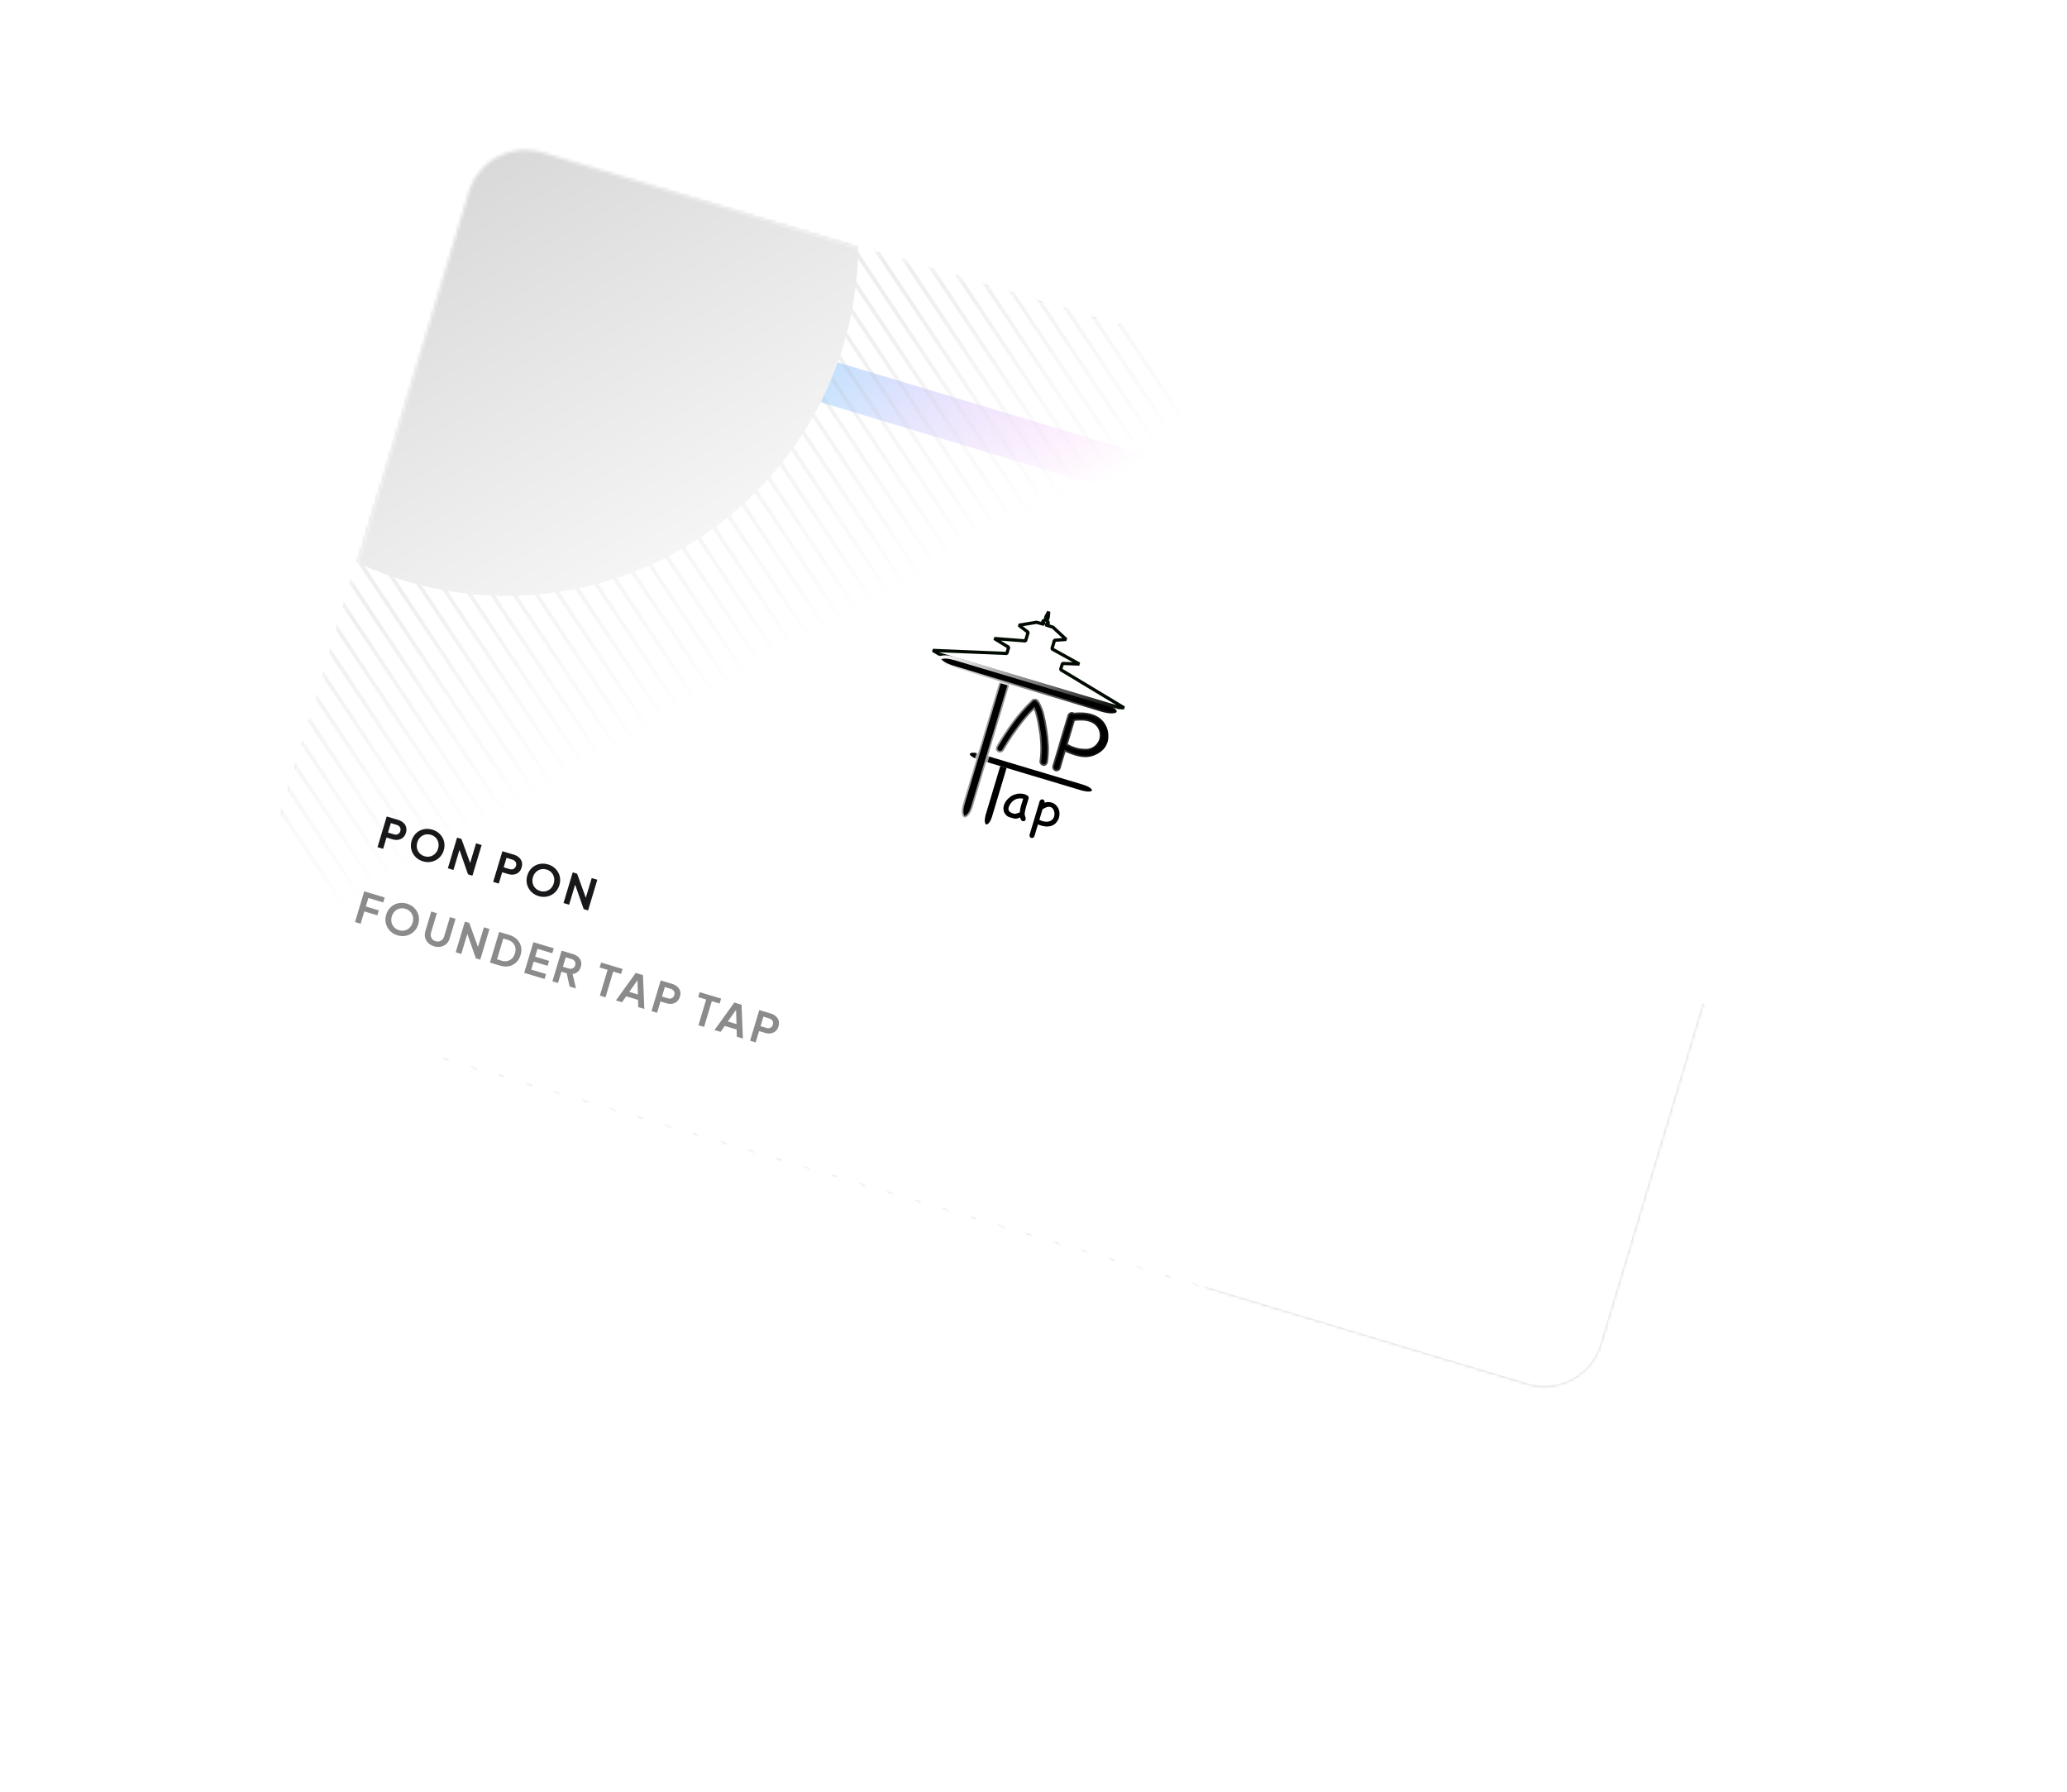 <svg width="638" height="553" viewBox="0 0 638 553" fill="none" xmlns="http://www.w3.org/2000/svg">
<g filter="url(#filter0_f_2398_1225)">
<rect x="168.807" y="84.871" width="376.088" height="209.277" transform="rotate(16.72 168.807 84.871)" fill="url(#paint0_linear_2398_1225)"/>
</g>
<g filter="url(#filter1_d_2398_1225)">
<rect x="149.985" y="41.897" width="436.721" height="276.268" rx="18.096" transform="rotate(16.721 149.985 41.897)" fill="white"/>
</g>
<mask id="mask0_2398_1225" style="mask-type:alpha" maskUnits="userSpaceOnUse" x="74" y="46" width="490" height="382">
<rect x="149.985" y="41.897" width="436.721" height="276.268" rx="18.096" transform="rotate(16.721 149.985 41.897)" fill="white"/>
</mask>
<g mask="url(#mask0_2398_1225)">
<g opacity="0.18">
<line x1="147.948" y1="33.242" x2="396.133" y2="406.341" stroke="#18181B" stroke-width="1.206"/>
<line x1="141.476" y1="33.818" x2="389.662" y2="406.916" stroke="#18181B" stroke-width="1.206"/>
<line x1="135.005" y1="34.393" x2="383.19" y2="407.491" stroke="#18181B" stroke-width="1.206"/>
<line x1="128.534" y1="34.968" x2="376.72" y2="408.067" stroke="#18181B" stroke-width="1.206"/>
<line x1="122.062" y1="35.544" x2="370.248" y2="408.642" stroke="#18181B" stroke-width="1.206"/>
<line x1="115.591" y1="36.119" x2="363.777" y2="409.217" stroke="#18181B" stroke-width="1.206"/>
<line x1="109.119" y1="36.694" x2="357.305" y2="409.793" stroke="#18181B" stroke-width="1.206"/>
<line x1="102.649" y1="37.27" x2="350.835" y2="410.368" stroke="#18181B" stroke-width="1.206"/>
<line x1="96.177" y1="37.845" x2="344.363" y2="410.944" stroke="#18181B" stroke-width="1.206"/>
<line x1="89.706" y1="38.42" x2="337.892" y2="411.519" stroke="#18181B" stroke-width="1.206"/>
<line x1="83.235" y1="38.996" x2="331.42" y2="412.094" stroke="#18181B" stroke-width="1.206"/>
<line x1="76.764" y1="39.571" x2="324.95" y2="412.67" stroke="#18181B" stroke-width="1.206"/>
<line x1="70.293" y1="40.147" x2="318.478" y2="413.245" stroke="#18181B" stroke-width="1.206"/>
<line x1="63.821" y1="40.722" x2="312.007" y2="413.82" stroke="#18181B" stroke-width="1.206"/>
<line x1="57.35" y1="41.297" x2="305.536" y2="414.396" stroke="#18181B" stroke-width="1.206"/>
<line x1="50.879" y1="41.873" x2="299.065" y2="414.971" stroke="#18181B" stroke-width="1.206"/>
<line x1="44.408" y1="42.448" x2="292.594" y2="415.546" stroke="#18181B" stroke-width="1.206"/>
<line x1="37.936" y1="43.023" x2="286.122" y2="416.122" stroke="#18181B" stroke-width="1.206"/>
<line x1="31.465" y1="43.599" x2="279.65" y2="416.697" stroke="#18181B" stroke-width="1.206"/>
<line x1="24.994" y1="44.174" x2="273.18" y2="417.273" stroke="#18181B" stroke-width="1.206"/>
<line x1="18.523" y1="44.749" x2="266.708" y2="417.848" stroke="#18181B" stroke-width="1.206"/>
<line x1="12.052" y1="45.325" x2="260.237" y2="418.423" stroke="#18181B" stroke-width="1.206"/>
<line x1="5.58" y1="45.9" x2="253.766" y2="418.999" stroke="#18181B" stroke-width="1.206"/>
<line x1="-0.891" y1="46.476" x2="247.295" y2="419.574" stroke="#18181B" stroke-width="1.206"/>
<line x1="-7.362" y1="47.051" x2="240.824" y2="420.149" stroke="#18181B" stroke-width="1.206"/>
<line x1="-13.834" y1="47.626" x2="234.352" y2="420.725" stroke="#18181B" stroke-width="1.206"/>
<line x1="-20.305" y1="48.202" x2="227.881" y2="421.3" stroke="#18181B" stroke-width="1.206"/>
<line x1="-26.775" y1="48.777" x2="221.411" y2="421.875" stroke="#18181B" stroke-width="1.206"/>
<line x1="-33.246" y1="49.352" x2="214.94" y2="422.451" stroke="#18181B" stroke-width="1.206"/>
<line x1="-39.718" y1="49.928" x2="208.467" y2="423.026" stroke="#18181B" stroke-width="1.206"/>
<line x1="-46.188" y1="50.503" x2="201.998" y2="423.602" stroke="#18181B" stroke-width="1.206"/>
<line x1="155.227" y1="34.169" x2="403.413" y2="407.268" stroke="#18181B" stroke-width="1.206"/>
<line x1="162.506" y1="35.096" x2="410.691" y2="408.195" stroke="#18181B" stroke-width="1.206"/>
<line x1="169.785" y1="36.024" x2="417.971" y2="409.122" stroke="#18181B" stroke-width="1.206"/>
<line x1="177.065" y1="36.951" x2="425.251" y2="410.049" stroke="#18181B" stroke-width="1.206"/>
<line x1="184.345" y1="37.878" x2="432.53" y2="410.976" stroke="#18181B" stroke-width="1.206"/>
<line x1="191.624" y1="38.805" x2="439.81" y2="411.903" stroke="#18181B" stroke-width="1.206"/>
<line x1="198.904" y1="39.732" x2="447.09" y2="412.831" stroke="#18181B" stroke-width="1.206"/>
<line x1="206.183" y1="40.659" x2="454.369" y2="413.758" stroke="#18181B" stroke-width="1.206"/>
<line x1="213.462" y1="41.586" x2="461.648" y2="414.685" stroke="#18181B" stroke-width="1.206"/>
<line x1="220.742" y1="42.514" x2="468.928" y2="415.612" stroke="#18181B" stroke-width="1.206"/>
<line x1="228.022" y1="43.441" x2="476.207" y2="416.539" stroke="#18181B" stroke-width="1.206"/>
<line x1="235.302" y1="44.368" x2="483.487" y2="417.466" stroke="#18181B" stroke-width="1.206"/>
<line x1="242.581" y1="45.295" x2="490.767" y2="418.393" stroke="#18181B" stroke-width="1.206"/>
<line x1="249.86" y1="46.222" x2="498.045" y2="419.32" stroke="#18181B" stroke-width="1.206"/>
<line x1="257.139" y1="47.149" x2="505.325" y2="420.248" stroke="#18181B" stroke-width="1.206"/>
<line x1="264.419" y1="48.076" x2="512.604" y2="421.175" stroke="#18181B" stroke-width="1.206"/>
<line x1="271.699" y1="49.003" x2="519.884" y2="422.102" stroke="#18181B" stroke-width="1.206"/>
<line x1="278.978" y1="49.931" x2="527.164" y2="423.029" stroke="#18181B" stroke-width="1.206"/>
<line x1="286.258" y1="50.858" x2="534.444" y2="423.956" stroke="#18181B" stroke-width="1.206"/>
<line x1="293.536" y1="51.785" x2="541.722" y2="424.883" stroke="#18181B" stroke-width="1.206"/>
<line x1="300.816" y1="52.712" x2="549.002" y2="425.81" stroke="#18181B" stroke-width="1.206"/>
<line x1="308.096" y1="53.639" x2="556.282" y2="426.737" stroke="#18181B" stroke-width="1.206"/>
<line x1="315.377" y1="54.566" x2="563.562" y2="427.665" stroke="#18181B" stroke-width="1.206"/>
</g>
<g filter="url(#filter2_f_2398_1225)">
<circle cx="156.327" cy="75.294" r="108.577" transform="rotate(16.721 156.327 75.294)" fill="#D2D2D2"/>
</g>
<g filter="url(#filter3_f_2398_1225)">
<circle cx="479.638" cy="407.977" r="108.577" transform="rotate(16.721 479.638 407.977)" fill="#C8C8C8"/>
</g>
<rect x="149.985" y="41.897" width="436.721" height="276.268" rx="18.096" transform="rotate(16.721 149.985 41.897)" fill="url(#paint1_linear_2398_1225)"/>
</g>
<path d="M116.523 261.436L119.368 251.968L122.901 253.029C123.545 253.222 124.077 253.512 124.497 253.896C124.928 254.275 125.216 254.731 125.361 255.264C125.508 255.789 125.486 256.369 125.295 257.004C125.107 257.631 124.801 258.126 124.378 258.489C123.966 258.845 123.479 259.068 122.916 259.158C122.354 259.248 121.75 259.196 121.106 259.002L119.302 258.46L118.252 261.955L116.523 261.436ZM119.76 256.935L121.59 257.485C121.903 257.579 122.192 257.601 122.457 257.551C122.724 257.493 122.954 257.373 123.147 257.191C123.34 257.008 123.48 256.773 123.567 256.485C123.656 256.189 123.669 255.915 123.605 255.665C123.544 255.407 123.417 255.184 123.224 254.997C123.034 254.801 122.782 254.656 122.468 254.562L120.638 254.012L119.76 256.935ZM130.538 265.813C129.844 265.604 129.232 265.286 128.705 264.86C128.177 264.433 127.755 263.932 127.438 263.357C127.121 262.781 126.925 262.159 126.849 261.49C126.784 260.814 126.856 260.129 127.064 259.434C127.276 258.731 127.593 258.12 128.017 257.6C128.441 257.081 128.944 256.669 129.525 256.363C130.107 256.057 130.734 255.876 131.407 255.82C132.082 255.755 132.771 255.828 133.475 256.039C134.178 256.25 134.793 256.569 135.321 256.996C135.849 257.422 136.271 257.923 136.588 258.498C136.907 259.065 137.1 259.682 137.168 260.349C137.244 261.019 137.176 261.705 136.965 262.408C136.756 263.103 136.435 263.713 136 264.238C135.567 264.755 135.06 265.166 134.479 265.472C133.898 265.778 133.269 265.963 132.594 266.028C131.927 266.096 131.242 266.024 130.538 265.813ZM131.012 264.237C131.478 264.377 131.93 264.425 132.368 264.381C132.809 264.328 133.218 264.197 133.595 263.987C133.981 263.78 134.311 263.496 134.585 263.135C134.869 262.776 135.081 262.36 135.224 261.885C135.366 261.411 135.417 260.95 135.376 260.504C135.345 260.051 135.226 259.632 135.019 259.247C134.823 258.855 134.554 258.52 134.212 258.242C133.871 257.964 133.467 257.755 133.001 257.615C132.544 257.478 132.096 257.431 131.658 257.475C131.219 257.519 130.806 257.648 130.418 257.864C130.041 258.074 129.711 258.359 129.428 258.717C129.147 259.067 128.935 259.479 128.793 259.953C128.65 260.428 128.599 260.893 128.637 261.348C128.676 261.803 128.795 262.222 128.994 262.605C129.202 262.991 129.475 263.327 129.814 263.613C130.155 263.891 130.554 264.099 131.012 264.237ZM138.233 267.958L141.078 258.489L142.425 258.894L145.528 267.475L144.787 267.405L146.937 260.249L148.665 260.769L145.821 270.237L144.461 269.829L141.449 261.22L142.127 261.271L139.962 268.477L138.233 267.958ZM152.223 272.161L155.068 262.692L158.601 263.753C159.245 263.947 159.777 264.236 160.197 264.621C160.628 265 160.916 265.456 161.061 265.989C161.208 266.513 161.186 267.094 160.996 267.729C160.807 268.356 160.502 268.851 160.079 269.213C159.667 269.57 159.179 269.793 158.617 269.883C158.054 269.972 157.451 269.92 156.807 269.727L155.002 269.185L153.952 272.68L152.223 272.161ZM155.46 267.66L157.29 268.209C157.604 268.304 157.893 268.326 158.157 268.276C158.424 268.217 158.654 268.097 158.847 267.915C159.041 267.733 159.181 267.498 159.267 267.21C159.356 266.913 159.369 266.64 159.306 266.39C159.245 266.131 159.118 265.909 158.924 265.721C158.734 265.525 158.482 265.38 158.168 265.286L156.338 264.736L155.46 267.66ZM166.239 276.537C165.544 276.328 164.933 276.011 164.405 275.584C163.877 275.158 163.455 274.657 163.138 274.081C162.821 273.506 162.625 272.883 162.549 272.214C162.484 271.539 162.556 270.854 162.765 270.159C162.976 269.455 163.293 268.844 163.717 268.325C164.141 267.806 164.644 267.393 165.225 267.087C165.807 266.782 166.434 266.601 167.107 266.544C167.782 266.479 168.471 266.552 169.175 266.764C169.878 266.975 170.493 267.294 171.021 267.72C171.549 268.146 171.971 268.647 172.288 269.223C172.607 269.79 172.801 270.407 172.868 271.074C172.944 271.743 172.877 272.43 172.665 273.133C172.457 273.828 172.135 274.438 171.7 274.963C171.268 275.48 170.761 275.891 170.179 276.197C169.598 276.502 168.969 276.688 168.294 276.753C167.627 276.82 166.942 276.748 166.239 276.537ZM166.712 274.961C167.178 275.101 167.63 275.149 168.068 275.105C168.509 275.053 168.918 274.922 169.295 274.712C169.681 274.504 170.011 274.22 170.286 273.859C170.569 273.501 170.782 273.084 170.924 272.61C171.067 272.135 171.117 271.675 171.076 271.228C171.046 270.776 170.927 270.357 170.719 269.971C170.523 269.579 170.254 269.245 169.912 268.967C169.571 268.689 169.167 268.479 168.701 268.339C168.244 268.202 167.796 268.155 167.358 268.199C166.92 268.243 166.507 268.373 166.118 268.589C165.741 268.799 165.411 269.083 165.128 269.441C164.847 269.791 164.636 270.204 164.493 270.678C164.351 271.152 164.299 271.617 164.338 272.072C164.376 272.527 164.495 272.946 164.694 273.33C164.902 273.715 165.175 274.051 165.514 274.338C165.855 274.616 166.255 274.824 166.712 274.961ZM173.934 278.682L176.778 269.214L178.125 269.619L181.228 278.2L180.487 278.129L182.637 270.974L184.365 271.493L181.521 280.962L180.161 280.553L177.149 271.944L177.827 271.995L175.662 279.202L173.934 278.682Z" fill="#18181B"/>
<path opacity="0.5" d="M109.582 284.544L112.426 275.076L118.743 276.973L118.285 278.498L113.697 277.12L112.91 279.738L116.926 280.945L116.468 282.47L112.452 281.263L111.31 285.063L109.582 284.544ZM122.679 288.645C121.984 288.436 121.373 288.119 120.845 287.692C120.317 287.266 119.895 286.765 119.578 286.189C119.261 285.614 119.065 284.991 118.989 284.322C118.924 283.646 118.996 282.961 119.205 282.266C119.416 281.563 119.733 280.952 120.157 280.433C120.581 279.913 121.084 279.501 121.665 279.195C122.247 278.889 122.874 278.708 123.547 278.652C124.222 278.587 124.911 278.66 125.615 278.871C126.318 279.083 126.933 279.401 127.461 279.828C127.989 280.254 128.411 280.755 128.728 281.331C129.047 281.898 129.241 282.515 129.308 283.182C129.384 283.851 129.317 284.537 129.105 285.241C128.897 285.935 128.575 286.545 128.14 287.071C127.707 287.587 127.201 287.999 126.619 288.304C126.038 288.61 125.409 288.795 124.734 288.86C124.067 288.928 123.382 288.856 122.679 288.645ZM123.152 287.069C123.618 287.209 124.07 287.257 124.508 287.213C124.949 287.161 125.358 287.029 125.735 286.819C126.121 286.612 126.451 286.328 126.725 285.967C127.009 285.609 127.222 285.192 127.364 284.718C127.507 284.243 127.557 283.783 127.516 283.336C127.485 282.883 127.367 282.464 127.159 282.079C126.963 281.687 126.694 281.352 126.352 281.074C126.011 280.796 125.607 280.587 125.141 280.447C124.684 280.31 124.236 280.263 123.798 280.307C123.36 280.351 122.946 280.481 122.558 280.697C122.181 280.907 121.851 281.191 121.568 281.549C121.287 281.899 121.076 282.311 120.933 282.786C120.791 283.26 120.739 283.725 120.777 284.18C120.816 284.635 120.935 285.054 121.134 285.437C121.342 285.823 121.615 286.159 121.954 286.446C122.295 286.724 122.695 286.931 123.152 287.069ZM133.975 292.038C133.247 291.819 132.644 291.472 132.168 290.997C131.701 290.524 131.386 289.972 131.224 289.341C131.063 288.711 131.084 288.057 131.287 287.379L133.116 281.291L134.845 281.81L133.043 287.809C132.926 288.199 132.905 288.576 132.98 288.94C133.064 289.307 133.231 289.626 133.483 289.895C133.737 290.156 134.059 290.345 134.449 290.462C134.847 290.582 135.22 290.602 135.567 290.521C135.926 290.435 136.237 290.261 136.5 289.998C136.773 289.738 136.967 289.413 137.084 289.023L138.886 283.024L140.615 283.544L138.786 289.631C138.582 290.309 138.239 290.867 137.757 291.304C137.275 291.741 136.704 292.027 136.045 292.161C135.394 292.298 134.704 292.257 133.975 292.038ZM140.651 293.878L143.496 284.409L144.843 284.814L147.946 293.395L147.205 293.325L149.355 286.169L151.083 286.688L148.239 296.157L146.879 295.748L143.867 287.14L144.545 287.191L142.38 294.397L140.651 293.878ZM151.227 297.055L154.072 287.586L157.16 288.514C158.16 288.814 158.967 289.278 159.582 289.907C160.208 290.529 160.618 291.257 160.81 292.091C161.006 292.916 160.964 293.795 160.684 294.727C160.406 295.651 159.956 296.411 159.333 297.009C158.712 297.599 157.968 297.985 157.1 298.168C156.244 298.345 155.315 298.283 154.316 297.982L151.227 297.055ZM153.414 296.049L154.812 296.469C155.456 296.662 156.05 296.698 156.595 296.575C157.151 296.446 157.632 296.184 158.037 295.789C158.445 295.385 158.746 294.856 158.942 294.204C159.141 293.543 159.18 292.936 159.06 292.383C158.94 291.829 158.682 291.35 158.287 290.945C157.899 290.542 157.384 290.244 156.74 290.05L155.342 289.631L153.414 296.049ZM161.791 300.228L164.635 290.759L170.926 292.649L170.468 294.174L165.905 292.804L165.176 295.231L169.485 296.526L169.026 298.051L164.718 296.756L163.977 299.222L168.54 300.593L168.082 302.118L161.791 300.228ZM170.505 302.846L173.349 293.377L176.87 294.435C177.513 294.628 178.046 294.917 178.466 295.302C178.897 295.681 179.185 296.137 179.33 296.67C179.477 297.195 179.455 297.775 179.264 298.41C179.068 299.063 178.745 299.571 178.294 299.934C177.851 300.3 177.334 300.514 176.743 300.577L177.774 305.03L175.817 304.442L174.74 299.587L175.66 300.584L173.283 299.87L172.233 303.365L170.505 302.846ZM173.741 298.345L175.559 298.891C175.872 298.985 176.161 299.007 176.426 298.957C176.692 298.899 176.923 298.778 177.116 298.596C177.309 298.414 177.449 298.179 177.536 297.891C177.625 297.595 177.637 297.321 177.574 297.071C177.513 296.813 177.386 296.59 177.193 296.402C177.002 296.207 176.75 296.062 176.437 295.968L174.619 295.422L173.741 298.345ZM185.155 307.247L187.541 299.303L185.088 298.566L185.546 297.041L192.155 299.027L191.697 300.552L189.282 299.826L186.896 307.77L185.155 307.247ZM190.113 308.736L196.223 300.249L198.46 300.921L198.882 311.37L197.001 310.805L196.938 308.569L193.278 307.47L191.981 309.297L190.113 308.736ZM194.232 306.094L196.901 306.895L196.741 301.707L197.224 301.852L194.232 306.094ZM201.091 312.034L203.936 302.566L207.469 303.627C208.113 303.82 208.645 304.11 209.065 304.494C209.496 304.873 209.784 305.329 209.929 305.862C210.076 306.387 210.054 306.967 209.863 307.602C209.675 308.229 209.369 308.724 208.946 309.087C208.534 309.443 208.047 309.666 207.484 309.756C206.922 309.846 206.318 309.794 205.674 309.6L203.87 309.058L202.82 312.553L201.091 312.034ZM204.328 307.533L206.158 308.083C206.471 308.177 206.76 308.199 207.025 308.149C207.292 308.091 207.522 307.971 207.715 307.789C207.908 307.606 208.048 307.371 208.135 307.083C208.224 306.787 208.237 306.513 208.173 306.263C208.112 306.005 207.985 305.782 207.792 305.595C207.602 305.399 207.35 305.254 207.036 305.16L205.206 304.61L204.328 307.533ZM215.58 316.387L217.966 308.443L215.513 307.706L215.971 306.181L222.58 308.166L222.122 309.692L219.707 308.966L217.321 316.91L215.58 316.387ZM220.538 317.876L226.649 309.389L228.885 310.061L229.307 320.51L227.426 319.945L227.364 317.709L223.703 316.61L222.406 318.437L220.538 317.876ZM224.657 315.234L227.326 316.035L227.167 310.847L227.65 310.992L224.657 315.234ZM231.517 321.174L234.361 311.705L237.894 312.767C238.538 312.96 239.07 313.249 239.49 313.634C239.921 314.013 240.209 314.469 240.354 315.002C240.501 315.527 240.48 316.107 240.289 316.742C240.1 317.369 239.795 317.864 239.372 318.227C238.96 318.583 238.472 318.806 237.91 318.896C237.347 318.986 236.744 318.934 236.1 318.74L234.295 318.198L233.245 321.693L231.517 321.174ZM234.753 316.673L236.583 317.223C236.897 317.317 237.186 317.339 237.45 317.289C237.717 317.231 237.947 317.111 238.14 316.928C238.334 316.746 238.474 316.511 238.56 316.223C238.649 315.927 238.662 315.653 238.599 315.403C238.538 315.145 238.411 314.922 238.218 314.735C238.027 314.539 237.775 314.394 237.461 314.3L235.631 313.75L234.753 316.673Z" fill="#18181B"/>
<g filter="url(#filter4_d_2398_1225)">
<g style="mix-blend-mode:darken">
<path d="M319.877 242.715C319.707 242.664 319.539 242.675 319.37 242.749C319.202 242.823 319.053 242.966 318.924 243.176L315.785 253.626C315.746 253.888 315.782 254.098 315.893 254.257C316.001 254.426 316.141 254.537 316.311 254.588C316.493 254.643 316.678 254.624 316.865 254.53C317.061 254.452 317.204 254.282 317.295 254.023L318.383 250.403C318.546 250.477 318.705 250.544 318.86 250.602C319.027 250.665 319.195 250.721 319.366 250.773C320.083 250.988 320.736 251.085 321.326 251.063C321.932 251.033 322.466 250.906 322.931 250.684C323.395 250.462 323.788 250.149 324.108 249.746C324.439 249.347 324.687 248.874 324.852 248.324C325.003 247.821 325.06 247.326 325.02 246.84C324.984 246.343 324.864 245.884 324.659 245.461C324.455 245.038 324.175 244.667 323.821 244.348C323.478 244.033 323.069 243.805 322.595 243.662C322.255 243.56 321.885 243.511 321.486 243.516C321.102 243.513 320.736 243.584 320.388 243.729L320.434 243.574C320.439 243.338 320.384 243.147 320.269 243.001C320.166 242.858 320.035 242.762 319.877 242.715ZM322.256 245.057C322.523 245.137 322.744 245.284 322.918 245.499C323.096 245.702 323.229 245.941 323.318 246.217C323.42 246.497 323.47 246.793 323.47 247.105C323.484 247.409 323.45 247.698 323.368 247.972C323.258 248.338 323.088 248.642 322.856 248.884C322.624 249.126 322.345 249.304 322.019 249.419C321.705 249.536 321.356 249.594 320.973 249.591C320.589 249.588 320.191 249.524 319.778 249.4C319.608 249.349 319.441 249.286 319.278 249.213C319.126 249.142 318.971 249.064 318.811 248.979L319.785 245.736C319.816 245.72 319.853 245.707 319.897 245.695C319.943 245.671 319.984 245.646 320.019 245.619C320.17 245.515 320.331 245.42 320.502 245.334C320.677 245.237 320.859 245.161 321.048 245.105C321.241 245.039 321.438 244.998 321.641 244.984C321.844 244.97 322.049 244.994 322.256 245.057Z" fill="black"/>
<path d="M314.207 241.086C313.951 241.009 313.681 240.96 313.397 240.936C313.128 240.905 312.865 240.895 312.61 240.906C312.371 240.909 312.187 240.928 312.057 240.964C311.871 241.008 311.684 241.057 311.495 241.113C311.318 241.172 311.135 241.229 310.946 241.285C310.683 241.368 310.435 241.487 310.203 241.642C309.974 241.785 309.758 241.951 309.556 242.14C309.411 242.27 309.268 242.395 309.126 242.515C308.984 242.634 308.857 242.765 308.749 242.907C308.496 243.218 308.281 243.558 308.104 243.929C307.926 244.3 307.805 244.681 307.741 245.073C307.691 245.457 307.708 245.843 307.791 246.229C307.886 246.62 308.073 246.988 308.354 247.334C308.693 247.747 309.098 248.032 309.569 248.186C310.04 248.34 310.522 248.477 311.015 248.601C311.298 248.673 311.603 248.672 311.931 248.596C312.262 248.508 312.578 248.404 312.88 248.283C312.915 248.43 312.962 248.581 313.022 248.736C313.085 248.88 313.156 249.02 313.234 249.156C313.401 249.306 313.567 249.393 313.732 249.417C313.909 249.446 314.06 249.429 314.184 249.366C314.318 249.319 314.424 249.232 314.502 249.106C314.579 248.98 314.606 248.825 314.581 248.643C314.593 248.647 314.601 248.644 314.604 248.632C314.614 248.598 314.6 248.512 314.561 248.376C314.523 248.24 314.476 248.088 314.42 247.922C314.376 247.759 314.332 247.596 314.288 247.433C314.26 247.263 314.255 247.124 314.273 247.017C314.386 246.203 314.567 245.403 314.816 244.618C315.066 243.832 315.306 243.05 315.54 242.272C315.524 242.018 315.446 241.814 315.307 241.66C315.18 241.509 315.027 241.42 314.85 241.391C314.689 241.268 314.474 241.166 314.207 241.086ZM313.825 242.487C313.627 243.101 313.411 243.778 313.176 244.517C312.956 245.25 312.822 245.982 312.774 246.716C312.746 246.721 312.725 246.726 312.709 246.734C312.693 246.742 312.672 246.748 312.644 246.752C312.432 246.838 312.218 246.911 312.001 246.97C311.797 247.034 311.587 247.095 311.37 247.155C311.158 247.154 310.956 247.118 310.765 247.048C310.574 246.978 310.375 246.913 310.169 246.851C310.069 246.783 309.971 246.716 309.872 246.649C309.773 246.582 309.675 246.509 309.579 246.43C309.524 246.351 309.469 246.266 309.417 246.176C309.377 246.089 309.335 246.008 309.292 245.932C309.295 245.833 309.292 245.733 309.283 245.63C309.274 245.528 309.271 245.428 309.274 245.329C309.381 244.974 309.528 244.638 309.716 244.32C309.908 243.991 310.129 243.696 310.38 243.434C310.646 243.165 310.945 242.943 311.276 242.768C311.61 242.582 311.984 242.463 312.397 242.413C312.452 242.405 312.534 242.398 312.641 242.393C312.761 242.391 312.886 242.392 313.018 242.394C313.166 242.388 313.31 242.394 313.45 242.411C313.591 242.429 313.716 242.454 313.825 242.487Z" fill="black"/>
<path d="M332.285 238.147L302.917 229.346L302.387 231.11L331.952 239.969L332.006 239.986L332.007 239.983C332.949 240.218 333.663 240.316 334.14 240.276C334.671 240.248 334.967 240.134 335.028 239.933L335.029 239.932C335.093 239.717 334.89 239.444 334.418 239.115C334.031 238.813 333.401 238.518 332.534 238.228L332.536 238.222L332.292 238.148C332.29 238.148 332.288 238.148 332.285 238.147ZM299.887 228.478C299.185 228.327 298.628 228.262 298.238 228.295C297.707 228.323 297.411 228.437 297.351 228.638C297.286 228.853 297.49 229.125 297.961 229.454C298.274 229.698 298.752 229.937 299.378 230.173L299.887 228.478Z" fill="black"/>
<path d="M308.679 232.996L306.763 232.422C306.747 232.461 306.73 232.495 306.715 232.536L306.707 232.534L306.665 232.675C306.664 232.677 306.664 232.678 306.663 232.679L306.412 233.516L306.412 233.516L302.187 247.625L302.172 247.673L302.175 247.674C301.977 248.514 301.912 249.154 301.985 249.589C302.048 250.072 302.191 250.346 302.413 250.413C302.652 250.485 302.936 250.317 303.266 249.91C303.571 249.578 303.856 249.026 304.118 248.258L304.127 248.26L304.192 248.043C304.192 248.041 304.193 248.039 304.194 248.038L305.892 242.369L305.896 242.37L308.652 233.152L308.661 233.121L308.658 233.12C308.668 233.077 308.671 233.038 308.679 232.996Z" fill="black"/>
</g>
<g style="mix-blend-mode:darken">
<path d="M317.805 211.687C317.697 211.657 317.581 211.648 317.457 211.653C316.979 211.614 316.624 211.759 316.392 212.087C314.202 214.193 312.226 216.436 310.465 218.817C308.73 221.185 307.108 223.66 305.598 226.243C305.39 226.64 305.327 226.999 305.409 227.316C305.512 227.64 305.684 227.881 305.927 228.037C306.189 228.2 306.494 228.26 306.841 228.217C307.187 228.175 307.503 227.976 307.788 227.622C308.721 225.997 309.687 224.445 310.688 222.966L312.184 220.872C312.939 219.843 313.721 218.832 314.531 217.84C315.361 216.854 316.226 215.9 317.126 214.977C317.399 215.624 317.613 216.285 317.766 216.959C317.92 217.633 318.076 218.298 318.235 218.953C318.353 219.595 318.461 220.235 318.559 220.871C318.678 221.514 318.784 222.164 318.876 222.819L319.085 225.457C319.131 226.413 319.133 227.367 319.093 228.317C319.058 229.249 318.966 230.185 318.817 231.124C318.902 231.506 319.058 231.803 319.283 232.017C319.508 232.231 319.762 232.35 320.045 232.372C320.322 232.413 320.587 232.346 320.84 232.171C321.093 231.996 321.284 231.729 321.414 231.37C321.56 230.514 321.649 229.661 321.682 228.812C321.74 227.95 321.755 227.087 321.726 226.22L321.539 223.619C321.488 223.123 321.427 222.623 321.355 222.12C321.304 221.623 321.233 221.12 321.141 220.611C320.924 219.185 320.64 217.76 320.289 216.335C319.938 214.911 319.377 213.56 318.604 212.281L318.573 212.272C318.579 212.253 318.572 212.24 318.551 212.234C318.449 212.056 318.301 211.917 318.109 211.818C318.016 211.758 317.914 211.714 317.805 211.687Z" fill="black"/>
<path d="M317.805 211.687C317.697 211.657 317.581 211.648 317.457 211.653C316.979 211.614 316.624 211.759 316.392 212.087C314.202 214.193 312.226 216.436 310.465 218.817C308.73 221.185 307.108 223.66 305.598 226.243C305.39 226.64 305.327 226.999 305.409 227.316C305.512 227.64 305.684 227.881 305.927 228.037C306.189 228.2 306.494 228.26 306.841 228.217C307.187 228.175 307.503 227.976 307.788 227.622C308.721 225.997 309.687 224.445 310.688 222.966L312.184 220.872C312.939 219.843 313.721 218.832 314.531 217.84C315.361 216.854 316.226 215.9 317.126 214.977C317.399 215.624 317.613 216.285 317.766 216.959C317.92 217.633 318.076 218.298 318.235 218.953C318.353 219.595 318.461 220.235 318.559 220.871C318.678 221.514 318.784 222.164 318.876 222.819L319.085 225.457C319.131 226.413 319.133 227.367 319.093 228.317C319.058 229.249 318.966 230.185 318.817 231.124C318.902 231.506 319.058 231.803 319.283 232.017C319.508 232.231 319.762 232.35 320.045 232.372C320.322 232.413 320.587 232.346 320.84 232.171C321.093 231.996 321.284 231.729 321.414 231.37C321.56 230.514 321.649 229.661 321.682 228.812C321.74 227.95 321.755 227.087 321.726 226.22L321.539 223.619C321.488 223.123 321.427 222.623 321.355 222.12C321.304 221.623 321.233 221.12 321.141 220.611C320.924 219.185 320.64 217.76 320.289 216.335C319.938 214.911 319.377 213.56 318.604 212.281L318.573 212.272C318.579 212.253 318.572 212.24 318.551 212.234C318.449 212.056 318.301 211.917 318.109 211.818C318.016 211.758 317.914 211.714 317.805 211.687Z" stroke="url(#paint2_linear_2398_1225)" style="mix-blend-mode:darken"/>
</g>
<g style="mix-blend-mode:darken">
<path d="M334.923 216.343C334.058 216.083 333.162 215.931 332.232 215.884C331.303 215.838 330.398 215.861 329.516 215.956C329.445 215.892 329.328 215.835 329.163 215.786C328.875 215.699 328.588 215.719 328.303 215.845C328.025 215.951 327.775 216.183 327.556 216.539L325.216 224.329L324.539 226.692L322.837 232.361C322.77 232.806 322.832 233.162 323.021 233.43C323.204 233.718 323.439 233.905 323.728 233.991C324.037 234.084 324.35 234.051 324.667 233.893C324.999 233.76 325.242 233.474 325.396 233.034C325.596 232.292 325.837 231.456 326.116 230.525L326.867 228.026C327.303 228.22 327.742 228.405 328.183 228.579C328.624 228.754 329.082 228.913 329.556 229.055L330.266 229.268C330.54 229.328 330.803 229.388 331.056 229.442C332.362 229.729 333.597 229.73 334.76 229.446C335.929 229.142 337.002 228.598 337.978 227.814C338.902 227.056 339.532 226.115 339.87 224.991C340.045 224.41 340.127 223.801 340.116 223.164C340.126 222.533 340.052 221.919 339.894 221.322C339.743 220.707 339.504 220.117 339.179 219.555C338.854 218.992 338.454 218.492 337.98 218.054C337.546 217.628 337.066 217.283 336.539 217.019C336.039 216.742 335.5 216.516 334.923 216.343ZM334.185 218.689C334.947 218.918 335.601 219.283 336.146 219.785C336.771 220.395 337.17 221.086 337.343 221.856C337.542 222.613 337.531 223.36 337.31 224.096C337.159 224.6 336.905 225.073 336.547 225.515C336.19 225.957 335.741 226.329 335.201 226.632C334.614 226.941 333.993 227.103 333.337 227.118C332.708 227.119 332.08 227.078 331.454 226.995C331.004 226.924 330.563 226.823 330.13 226.693C329.677 226.557 329.24 226.404 328.819 226.236C328.404 226.048 327.995 225.84 327.592 225.614L329.74 218.464C330.418 218.372 331.147 218.337 331.926 218.36C332.711 218.363 333.464 218.473 334.185 218.69L334.185 218.689Z" fill="black"/>
<path d="M334.923 216.343C334.058 216.083 333.162 215.931 332.232 215.884C331.303 215.838 330.398 215.861 329.516 215.956C329.445 215.892 329.328 215.835 329.163 215.786C328.875 215.699 328.588 215.719 328.303 215.845C328.025 215.951 327.775 216.183 327.556 216.539L325.216 224.329L324.539 226.692L322.837 232.361C322.77 232.806 322.832 233.162 323.021 233.43C323.204 233.718 323.439 233.905 323.728 233.991C324.037 234.084 324.35 234.051 324.667 233.893C324.999 233.76 325.242 233.474 325.396 233.034C325.596 232.292 325.837 231.456 326.116 230.525L326.867 228.026C327.303 228.22 327.742 228.405 328.183 228.579C328.624 228.754 329.082 228.913 329.556 229.055L330.266 229.268C330.54 229.328 330.803 229.388 331.056 229.442C332.362 229.729 333.597 229.73 334.76 229.446C335.929 229.142 337.002 228.598 337.978 227.814C338.902 227.056 339.532 226.115 339.87 224.991C340.045 224.41 340.127 223.801 340.116 223.164C340.126 222.533 340.052 221.919 339.894 221.322C339.743 220.707 339.504 220.117 339.179 219.555C338.854 218.992 338.454 218.492 337.98 218.054C337.546 217.628 337.066 217.283 336.539 217.019C336.039 216.742 335.5 216.516 334.923 216.343ZM334.185 218.689C334.947 218.918 335.601 219.283 336.146 219.785C336.771 220.395 337.17 221.086 337.343 221.856C337.542 222.613 337.531 223.36 337.31 224.096C337.159 224.6 336.905 225.073 336.547 225.515C336.19 225.957 335.741 226.329 335.201 226.632C334.614 226.941 333.993 227.103 333.337 227.118C332.708 227.119 332.08 227.078 331.454 226.995C331.004 226.924 330.563 226.823 330.13 226.693C329.677 226.557 329.24 226.404 328.819 226.236C328.404 226.048 327.995 225.84 327.592 225.614L329.74 218.464C330.418 218.372 331.147 218.337 331.926 218.36C332.711 218.363 333.464 218.473 334.185 218.69L334.185 218.689Z" stroke="url(#paint3_linear_2398_1225)" style="mix-blend-mode:darken"/>
</g>
<g style="mix-blend-mode:darken">
<path d="M321.695 184.761L320.873 186.259L320.539 187.507L319.786 187.623L320.243 188.674L317.945 188.04L312.478 188.943L315.342 191.136L314.546 193.789L313.924 193.741L313.839 193.716L313.834 193.734L304.901 193.045L309.341 195.76L308.77 197.659L285.933 196.715L287.878 197.852L343.383 214.358L344.95 214.443L325.373 202.646L325.943 200.747L331.144 200.928L323.31 196.581L323.316 196.563L323.231 196.537L322.686 196.234L323.483 193.582L327.082 193.33L323.018 189.564L320.75 188.826L321.711 188.201L321.147 187.689L321.556 186.464L321.695 184.761Z" stroke="#010A00" stroke-width="1" stroke-linecap="round" stroke-linejoin="bevel"/>
</g>
<g style="mix-blend-mode:darken">
<path d="M309.565 207.141L306.566 206.243L306.523 206.389C306.522 206.392 306.521 206.393 306.52 206.396L295.132 244.441L295.112 244.506L295.117 244.508C294.86 245.64 294.795 246.508 294.929 247.104C295.049 247.765 295.28 248.146 295.621 248.249C295.987 248.358 296.41 248.145 296.89 247.608C297.337 247.172 297.739 246.434 298.099 245.403L298.11 245.407L298.197 245.114C298.198 245.112 298.199 245.11 298.199 245.108L309.565 207.141Z" fill="black"/>
<path d="M309.565 207.141L306.566 206.243L306.523 206.389C306.522 206.392 306.521 206.393 306.52 206.396L295.132 244.441L295.112 244.506L295.117 244.508C294.86 245.64 294.795 246.508 294.929 247.104C295.049 247.765 295.28 248.146 295.621 248.249C295.987 248.358 296.41 248.145 296.89 247.608C297.337 247.172 297.739 246.434 298.099 245.403L298.11 245.407L298.197 245.114C298.198 245.112 298.199 245.11 298.199 245.108L309.565 207.141Z" stroke="url(#paint4_linear_2398_1225)" style="mix-blend-mode:darken"/>
</g>
<g style="mix-blend-mode:darken">
<path d="M342.681 215.635C342.776 215.317 342.483 214.917 341.801 214.435C341.242 213.993 340.33 213.561 339.074 213.141L339.077 213.131L338.722 213.025C338.72 213.024 338.718 213.023 338.714 213.022L292.547 199.188L292.469 199.165L292.467 199.169C291.101 198.83 290.066 198.69 289.372 198.753C288.601 198.799 288.171 198.97 288.082 199.266C287.986 199.584 288.28 199.984 288.961 200.466C289.521 200.908 290.433 201.339 291.689 201.76L291.686 201.77L292.04 201.876C292.044 201.877 292.045 201.878 292.049 201.879L338.216 215.713L338.294 215.736L338.295 215.732C339.662 216.071 340.697 216.211 341.391 216.148C342.162 216.102 342.592 215.931 342.681 215.635Z" fill="black"/>
<path d="M342.681 215.635C342.776 215.317 342.483 214.917 341.801 214.435C341.242 213.993 340.33 213.561 339.074 213.141L339.077 213.131L338.722 213.025C338.72 213.024 338.718 213.023 338.714 213.022L292.547 199.188L292.469 199.165L292.467 199.169C291.101 198.83 290.066 198.69 289.372 198.753C288.601 198.799 288.171 198.97 288.082 199.266C287.986 199.584 288.28 199.984 288.961 200.466C289.521 200.908 290.433 201.339 291.689 201.76L291.686 201.77L292.04 201.876C292.044 201.877 292.045 201.878 292.049 201.879L338.216 215.713L338.294 215.736L338.295 215.732C339.662 216.071 340.697 216.211 341.391 216.148C342.162 216.102 342.592 215.931 342.681 215.635Z" stroke="url(#paint5_linear_2398_1225)" style="mix-blend-mode:darken"/>
</g>
</g>
<defs>
<filter id="filter0_f_2398_1225" x="24.15" y="0.423" width="589.293" height="477.526" filterUnits="userSpaceOnUse" color-interpolation-filters="sRGB">
<feFlood flood-opacity="0" result="BackgroundImageFix"/>
<feBlend mode="normal" in="SourceGraphic" in2="BackgroundImageFix" result="shape"/>
<feGaussianBlur stdDeviation="42.224" result="effect1_foregroundBlur_2398_1225"/>
</filter>
<filter id="filter1_d_2398_1225" x="0.975" y="23.576" width="636.793" height="529.287" filterUnits="userSpaceOnUse" color-interpolation-filters="sRGB">
<feFlood flood-opacity="0" result="BackgroundImageFix"/>
<feColorMatrix in="SourceAlpha" type="matrix" values="0 0 0 0 0 0 0 0 0 0 0 0 0 0 0 0 0 0 127 0" result="hardAlpha"/>
<feOffset dy="51.205"/>
<feGaussianBlur stdDeviation="36.981"/>
<feComposite in2="hardAlpha" operator="out"/>
<feColorMatrix type="matrix" values="0 0 0 0 0.138 0 0 0 0 0.155 0 0 0 0 0.412 0 0 0 0.08 0"/>
<feBlend mode="normal" in2="BackgroundImageFix" result="effect1_dropShadow_2398_1225"/>
<feBlend mode="normal" in="SourceGraphic" in2="effect1_dropShadow_2398_1225" result="shape"/>
</filter>
<filter id="filter2_f_2398_1225" x="-319.028" y="-400.061" width="950.71" height="950.71" filterUnits="userSpaceOnUse" color-interpolation-filters="sRGB">
<feFlood flood-opacity="0" result="BackgroundImageFix"/>
<feBlend mode="normal" in="SourceGraphic" in2="BackgroundImageFix" result="shape"/>
<feGaussianBlur stdDeviation="183.375" result="effect1_foregroundBlur_2398_1225"/>
</filter>
<filter id="filter3_f_2398_1225" x="4.282" y="-67.378" width="950.71" height="950.71" filterUnits="userSpaceOnUse" color-interpolation-filters="sRGB">
<feFlood flood-opacity="0" result="BackgroundImageFix"/>
<feBlend mode="normal" in="SourceGraphic" in2="BackgroundImageFix" result="shape"/>
<feGaussianBlur stdDeviation="183.375" result="effect1_foregroundBlur_2398_1225"/>
</filter>
<filter id="filter4_d_2398_1225" x="270.501" y="175.897" width="86.702" height="91.259" filterUnits="userSpaceOnUse" color-interpolation-filters="sRGB">
<feFlood flood-opacity="0" result="BackgroundImageFix"/>
<feColorMatrix in="SourceAlpha" type="matrix" values="0 0 0 0 0 0 0 0 0 0 0 0 0 0 0 0 0 0 127 0" result="hardAlpha"/>
<feOffset dx="2" dy="4"/>
<feGaussianBlur stdDeviation="2"/>
<feComposite in2="hardAlpha" operator="out"/>
<feColorMatrix type="matrix" values="0 0 0 0 0 0 0 0 0 0 0 0 0 0 0 0 0 0 0.3 0"/>
<feBlend mode="normal" in2="BackgroundImageFix" result="effect1_dropShadow_2398_1225"/>
<feBlend mode="normal" in="SourceGraphic" in2="effect1_dropShadow_2398_1225" result="shape"/>
</filter>
<linearGradient id="paint0_linear_2398_1225" x1="166.747" y1="189.51" x2="542.423" y2="189.51" gradientUnits="userSpaceOnUse">
<stop stop-color="#44BCFF"/>
<stop offset="0.234" stop-color="#44B0FF"/>
<stop offset="0.49" stop-color="#FF44EC"/>
<stop offset="0.74" stop-color="#FF44EC"/>
<stop offset="1" stop-color="#FF675E"/>
</linearGradient>
<linearGradient id="paint1_linear_2398_1225" x1="447.366" y1="318.166" x2="134.905" y2="21.388" gradientUnits="userSpaceOnUse">
<stop offset="0.507" stop-color="white"/>
<stop offset="1" stop-color="white" stop-opacity="0"/>
</linearGradient>
<linearGradient id="paint2_linear_2398_1225" x1="281.193" y1="219.397" x2="336.395" y2="235.979" gradientUnits="userSpaceOnUse">
<stop stop-color="white"/>
<stop offset="1" stop-color="white" stop-opacity="0"/>
</linearGradient>
<linearGradient id="paint3_linear_2398_1225" x1="281.659" y1="219.537" x2="336.861" y2="236.12" gradientUnits="userSpaceOnUse">
<stop stop-color="white"/>
<stop offset="1" stop-color="white" stop-opacity="0"/>
</linearGradient>
<linearGradient id="paint4_linear_2398_1225" x1="280.716" y1="219.299" x2="335.918" y2="235.881" gradientUnits="userSpaceOnUse">
<stop stop-color="white"/>
<stop offset="1" stop-color="white" stop-opacity="0"/>
</linearGradient>
<linearGradient id="paint5_linear_2398_1225" x1="281.517" y1="219.988" x2="337.678" y2="236.858" gradientUnits="userSpaceOnUse">
<stop stop-color="white"/>
<stop offset="1" stop-color="white" stop-opacity="0"/>
</linearGradient>
</defs>
</svg>
